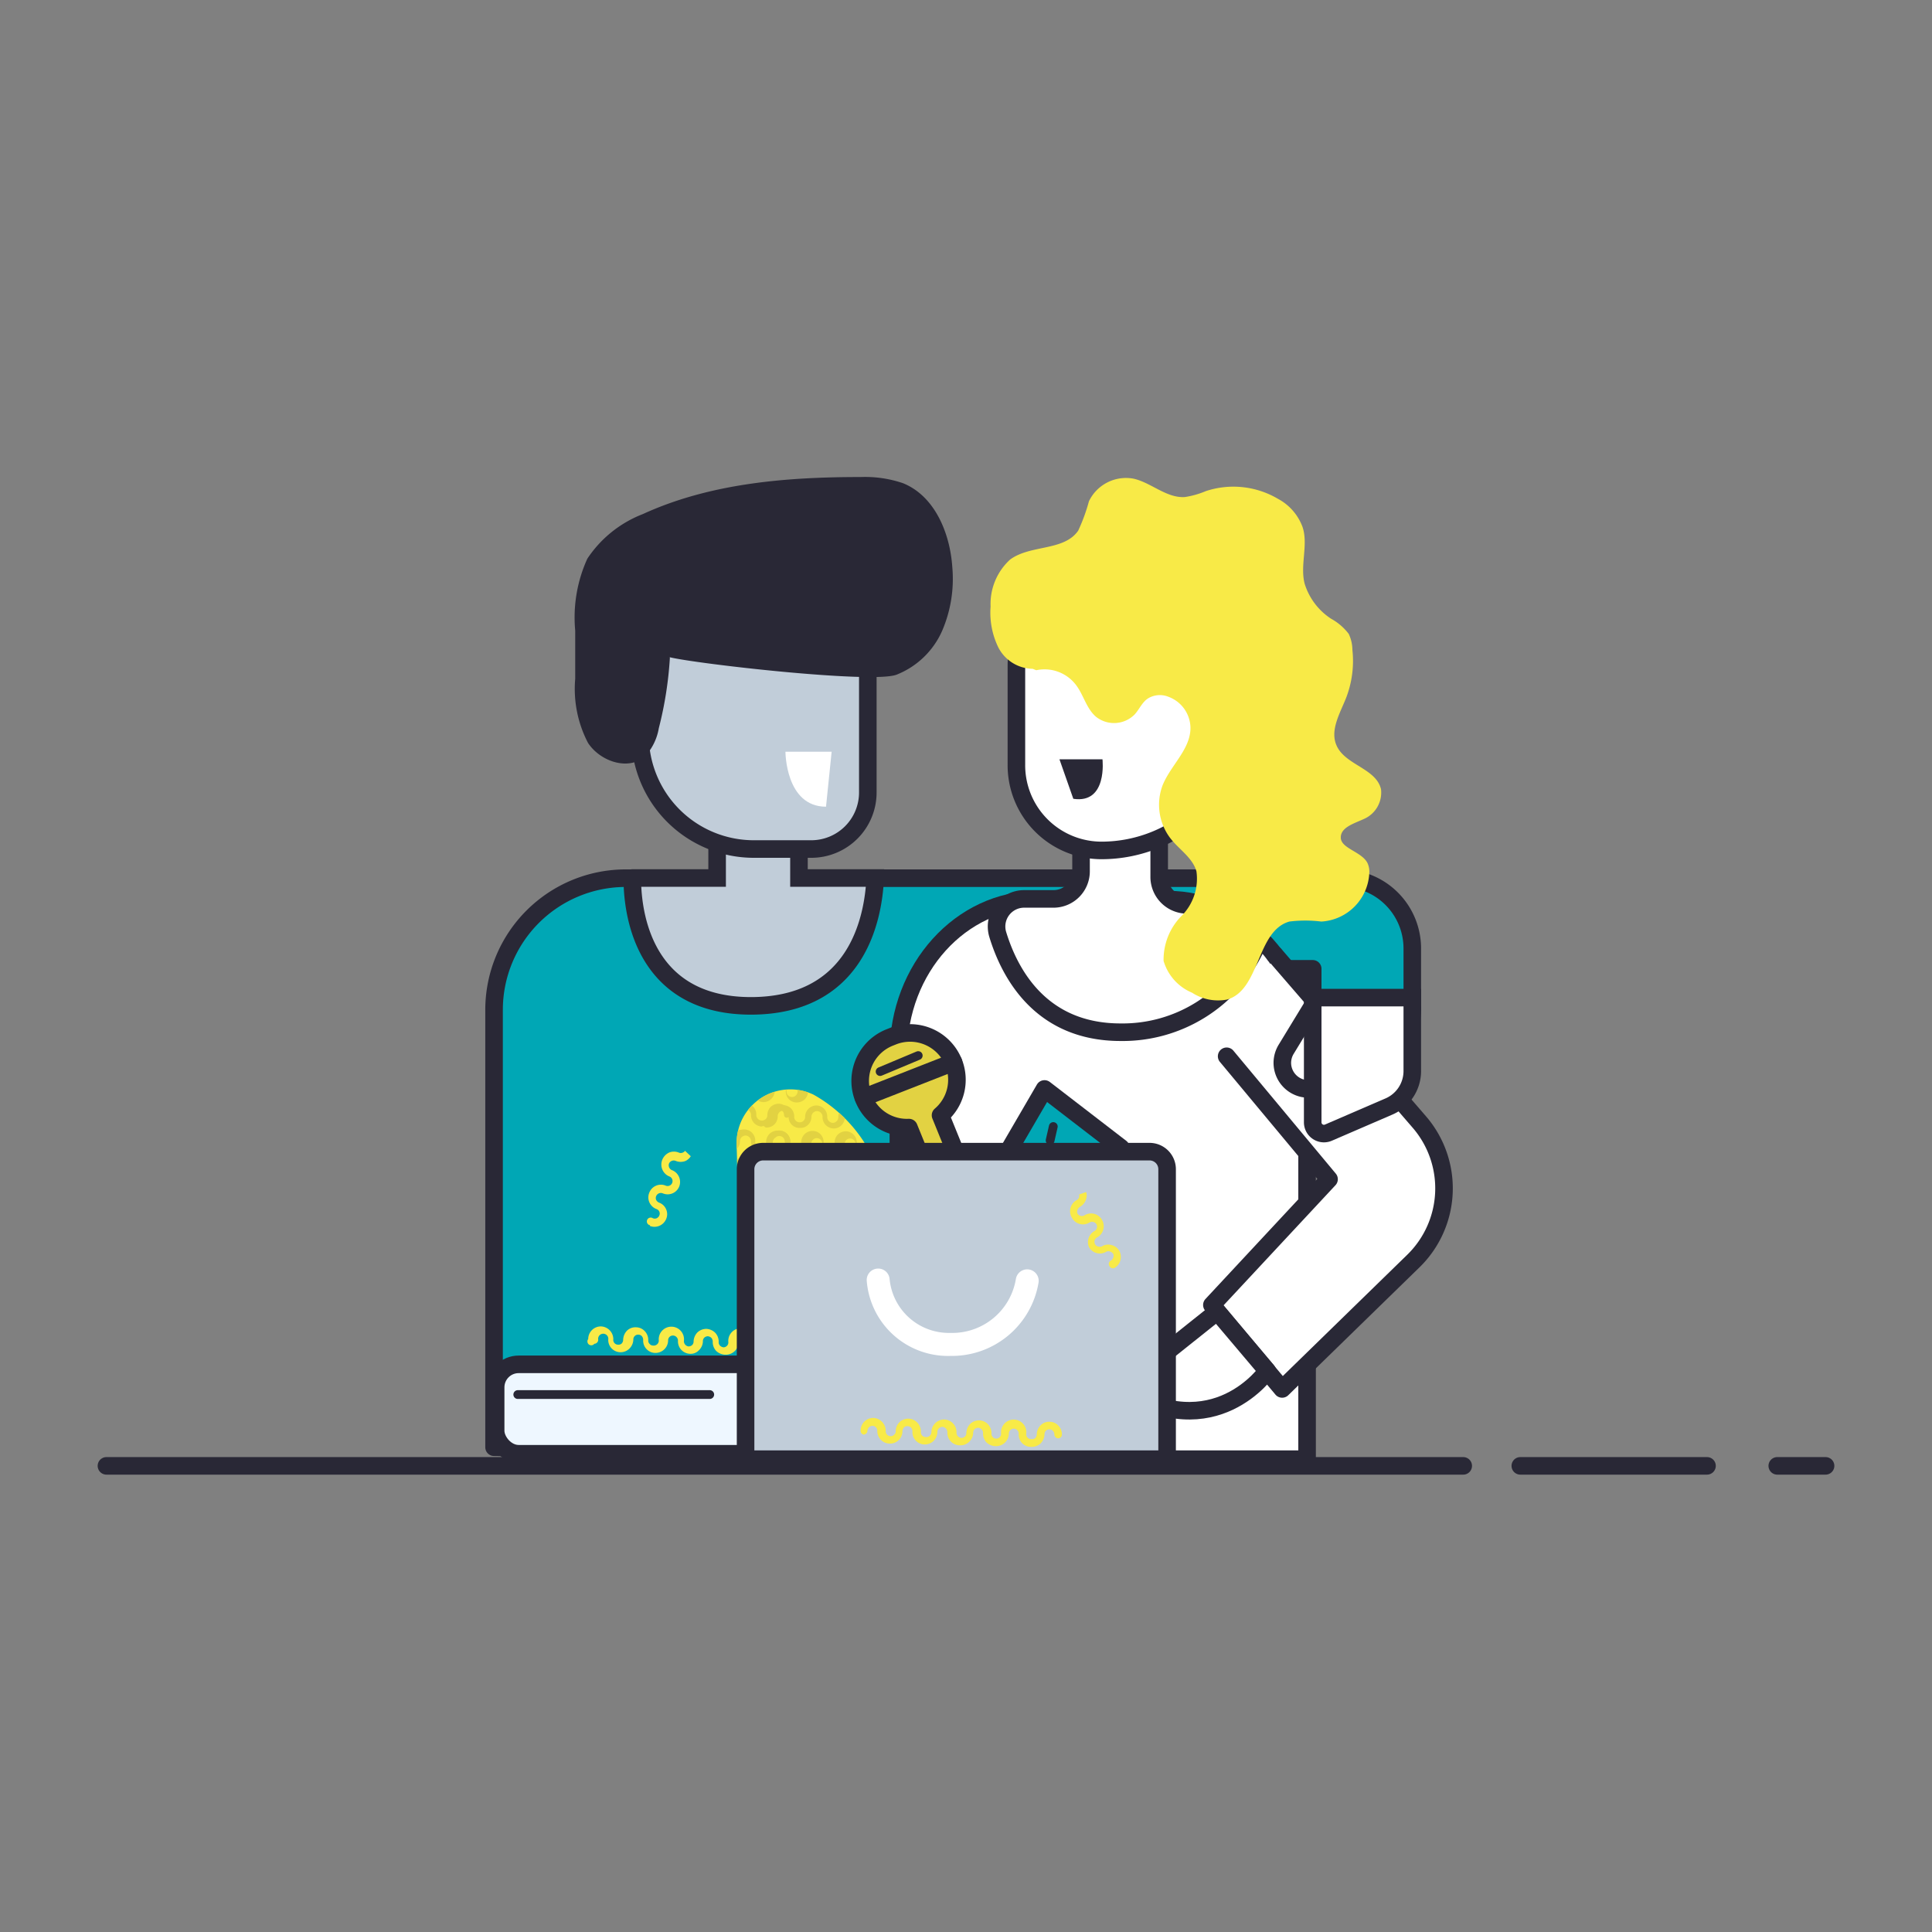 <svg id="Layer_1" data-name="Layer 1" xmlns="http://www.w3.org/2000/svg" xmlns:xlink="http://www.w3.org/1999/xlink" viewBox="0 0 110 110"><rect x="0" y="0" width="110" height="110" fill="#808080" stroke="none"/><defs><style>.cls-1,.cls-13{fill:none;}.cls-2{fill:#c1cdd9;}.cls-10,.cls-13,.cls-14,.cls-15,.cls-16,.cls-2,.cls-3,.cls-4,.cls-5,.cls-9{stroke:#292836;}.cls-2,.cls-4{stroke-miterlimit:10;}.cls-3{fill:#00a7b5;}.cls-10,.cls-13,.cls-14,.cls-15,.cls-16,.cls-3,.cls-5,.cls-9{stroke-linecap:round;stroke-linejoin:round;}.cls-4,.cls-5,.cls-6{fill:#fff;}.cls-7{fill:#292836;}.cls-8{fill:#f8ea47;}.cls-12,.cls-9{fill:#e2d242;}.cls-10{fill:#eef7ff;}.cls-11{clip-path:url(#clip-path);}.cls-13{stroke-width:0.5px;}.cls-14{fill:url(#linear-gradient);}.cls-15{fill:url(#linear-gradient-2);}.cls-16{fill:url(#linear-gradient-3);}</style><clipPath id="clip-path"><path id="_Clipping_Path_" data-name="&lt;Clipping Path&gt;" class="cls-1" d="M41.94,65.19a3.06,3.06,0,0,1,4.37-2.87l0,0A8.15,8.15,0,0,1,50,66.64a24.63,24.63,0,0,1,1.31,5.58H42.14Z"/></clipPath><linearGradient id="linear-gradient" x1="6.06" y1="83.46" x2="83.31" y2="83.46" gradientUnits="userSpaceOnUse"><stop offset="0" stop-color="#494856"/><stop offset="1" stop-color="#292836"/></linearGradient><linearGradient id="linear-gradient-2" x1="86.56" y1="83.46" x2="97.19" y2="83.46" xlink:href="#linear-gradient"/><linearGradient id="linear-gradient-3" x1="101.19" y1="83.46" x2="103.94" y2="83.46" xlink:href="#linear-gradient"/></defs><title>Artboard 2 copy</title><g id="_Group_" data-name="&lt;Group&gt;"><polyline id="_Path_" data-name="&lt;Path&gt;" class="cls-2" points="35.95 49.99 40.83 49.99 40.83 46.24 45.49 46.24 45.49 49.99 49.84 49.99 49.84 58.08 35.17 58.08"/><path id="_Path_2" data-name="&lt;Path&gt;" class="cls-3" d="M76.45,50H49.83c-.11,2.37-1.08,7.27-7.09,7.27C37,57.26,36,52.58,36,50h-.37a7.5,7.5,0,0,0-7.5,7.5V82.4l27,.38V55.16H74.74v2.1a2.84,2.84,0,1,0,5.67,0V54A4,4,0,0,0,76.45,50Z"/><path id="_Path_3" data-name="&lt;Path&gt;" class="cls-4" d="M51.15,60V83.08H74.42V60c0-4.85-3.55-8.78-7.93-8.78h-7.4C54.71,51.21,51.15,55.14,51.15,60Z"/><path id="_Path_4" data-name="&lt;Path&gt;" class="cls-5" d="M72.58,54.36l8.22,9.51a5.78,5.78,0,0,1-.33,7.93L73,79.08,69,74.3l6.67-7.16-5.83-7"/><path id="_Path_5" data-name="&lt;Path&gt;" class="cls-4" d="M74.74,57.26l-1.51,2.48a1.5,1.5,0,0,0-.22.77h0A1.49,1.49,0,0,0,74.5,62h.24"/><path id="_Path_6" data-name="&lt;Path&gt;" class="cls-4" d="M61.55,48.22V49.6A1.57,1.57,0,0,1,60,51.18H58.32a1.57,1.57,0,0,0-1.52,2c.68,2.25,2.46,5.59,7,5.59A8.38,8.38,0,0,0,71.48,54a1.57,1.57,0,0,0-1.29-2.3l-2.77-.19A1.59,1.59,0,0,1,66,49.9V46.8"/><path id="_Path_7" data-name="&lt;Path&gt;" class="cls-4" d="M74.74,56.8h5.67V61a2.2,2.2,0,0,1-1.33,2l-3.45,1.49a.64.64,0,0,1-.89-.58Z"/><path id="_Rectangle_" data-name="&lt;Rectangle&gt;" class="cls-2" d="M39.36,31.62h7.55a2.5,2.5,0,0,1,2.5,2.5v11a3.22,3.22,0,0,1-3.22,3.22H42.92a6.48,6.48,0,0,1-6.48-6.48V34.54a2.92,2.92,0,0,1,2.92-2.92Z"/><path id="_Compound_Path_" data-name="&lt;Compound Path&gt;" class="cls-4" d="M57.87,43.52V37.87A4.13,4.13,0,0,1,62,33.74h4.28a4.56,4.56,0,0,1,4.56,4.56v2a8.13,8.13,0,0,1-8.12,8.12h0A4.85,4.85,0,0,1,57.87,43.52Z"/><path id="_Path_8" data-name="&lt;Path&gt;" class="cls-6" d="M47.35,42.8H44.72s0,3.13,2.31,3.13Z"/><path id="_Path_9" data-name="&lt;Path&gt;" class="cls-7" d="M38.13,37.42c1.5.37,11.45,1.51,12.9,1a4.74,4.74,0,0,0,2.61-2.5,7.48,7.48,0,0,0,.58-3.63c-.13-1.94-1-4.05-2.81-4.78A6.71,6.71,0,0,0,49,27.16c-4.23,0-8.56.35-12.4,2.11a6.68,6.68,0,0,0-3.16,2.54,8.08,8.08,0,0,0-.69,4.09l0,2.75a6.65,6.65,0,0,0,.73,3.65c.69,1.05,2.29,1.6,3.24.77a3.14,3.14,0,0,0,.79-1.61,21.23,21.23,0,0,0,.63-4"/><path id="_Path_10" data-name="&lt;Path&gt;" class="cls-7" d="M60.32,43.23h2.45s.3,2.55-1.66,2.25Z"/><path id="_Path_11" data-name="&lt;Path&gt;" class="cls-8" d="M58.8,38.08a2.24,2.24,0,0,1-1.95-1.2,4.51,4.51,0,0,1-.45-2.35,3.42,3.42,0,0,1,1.11-2.67c1.16-.86,3.07-.47,3.88-1.65A10.41,10.41,0,0,0,62,28.54a2.34,2.34,0,0,1,2.52-1.29c1,.21,1.89,1.12,2.94,1.05a5,5,0,0,0,1.2-.34,5,5,0,0,1,4.1.44A3,3,0,0,1,74.16,30c.34,1-.15,2.18.12,3.23a3.68,3.68,0,0,0,1.51,2,3.18,3.18,0,0,1,1,.86A2.17,2.17,0,0,1,77,37a5.83,5.83,0,0,1-.36,2.74c-.35.88-.93,1.84-.54,2.71.49,1.11,2.26,1.3,2.53,2.49a1.64,1.64,0,0,1-1,1.7c-.54.25-1.32.47-1.29,1.07s1.17.78,1.51,1.41a1.17,1.17,0,0,1,.11.61,2.9,2.9,0,0,1-2.73,2.74,7.38,7.38,0,0,0-1.82,0c-1.89.54-1.65,3.89-3.54,4.44a2.72,2.72,0,0,1-2-.39,2.82,2.82,0,0,1-1.62-1.81,3.54,3.54,0,0,1,1-2.54,3,3,0,0,0,.87-2.56c-.22-.78-1-1.25-1.49-1.89a3.15,3.15,0,0,1-.44-3c.46-1.15,1.6-2.06,1.59-3.29a1.91,1.91,0,0,0-1.26-1.76,1.29,1.29,0,0,0-1.18.11c-.32.22-.47.6-.73.89a1.65,1.65,0,0,1-2.22.13c-.55-.48-.7-1.26-1.15-1.83A2.25,2.25,0,0,0,59,38.16"/></g><path id="_Path_12" data-name="&lt;Path&gt;" class="cls-5" d="M72.15,78.05s-3,4.36-8.33,1l5.48-4.37Z"/><path id="_Path_13" data-name="&lt;Path&gt;" class="cls-9" d="M54.29,60.48A2.67,2.67,0,0,0,50.83,59l-.15.06a2.66,2.66,0,0,0,1.07,5.14l1,2.46,1.8-.7-1-2.46A2.66,2.66,0,0,0,54.29,60.48Z"/><line id="_Path_14" data-name="&lt;Path&gt;" class="cls-10" x1="49.16" y1="62.49" x2="54.29" y2="60.48"/><path id="_Path_15" data-name="&lt;Path&gt;" class="cls-8" d="M41.94,65.19a3.06,3.06,0,0,1,4.37-2.87l0,0A8.15,8.15,0,0,1,50,66.64a24.63,24.63,0,0,1,1.31,5.58H42.14Z"/><g id="_Clip_Group_" data-name="&lt;Clip Group&gt;"><g class="cls-11"><path id="_Path_16" data-name="&lt;Path&gt;" class="cls-12" d="M50.58,62.84h0a.16.16,0,0,1-.16-.16v-.5a.32.32,0,0,0-.31-.32.3.3,0,0,0-.32.31.65.65,0,0,1-.64.65h0a.63.63,0,0,1-.62-.64.32.32,0,0,0-.31-.34.27.27,0,0,0-.22.09.29.29,0,0,0-.1.22.63.63,0,0,1-.64.65h0a.64.64,0,0,1-.63-.64.3.3,0,0,0-.09-.25.29.29,0,0,0-.22-.1.31.31,0,0,0-.31.31.65.65,0,0,1-.19.47.67.67,0,0,1-.46.18h0a.62.62,0,0,1-.62-.64.33.33,0,0,0-.09-.25.31.31,0,0,0-.22-.09.3.3,0,0,0-.32.31.65.65,0,0,1-.64.65h0a.64.64,0,0,1-.63-.64.33.33,0,0,0-.31-.35h0a.31.31,0,0,0-.31.31.62.62,0,0,1-.2.47.64.64,0,0,1-.45.18h0a.6.6,0,0,1-.44-.19.59.59,0,0,1-.18-.45.32.32,0,0,0-.31-.34h0a.31.31,0,0,0-.31.31.65.65,0,0,1-.19.47.71.71,0,0,1-.45.18h0a.64.64,0,0,1-.45-.19.63.63,0,0,1-.18-.45.33.33,0,0,0-.31-.35h0a.33.33,0,0,0-.32.31.63.63,0,0,1-.64.65h0a.6.6,0,0,1-.44-.19.59.59,0,0,1-.18-.45.33.33,0,0,0-.09-.25.31.31,0,0,0-.22-.09h0a.31.31,0,0,0-.22.09.29.29,0,0,0-.09.22.65.65,0,0,1-.19.47.66.66,0,0,1-.45.18.16.16,0,1,1,0-.32h0a.29.29,0,0,0,.21-.09.32.32,0,0,0,.1-.22A.64.64,0,0,1,37,61.56a.67.67,0,0,1,.18.45.33.33,0,0,0,.08.25.32.32,0,0,0,.23.09h0a.27.27,0,0,0,.22-.09.28.28,0,0,0,.09-.22.66.66,0,0,1,.65-.65.63.63,0,0,1,.62.64.33.33,0,0,0,.09.25.32.32,0,0,0,.22.1h.05a.27.27,0,0,0,.21-.09.32.32,0,0,0,.1-.22.64.64,0,1,1,1.27,0,.33.33,0,0,0,.09.25.28.28,0,0,0,.22.09h0a.31.31,0,0,0,.22-.09.28.28,0,0,0,.09-.22.65.65,0,0,1,.64-.65h0a.63.63,0,0,1,.62.64.33.33,0,0,0,.31.35h0a.31.31,0,0,0,.31-.31.64.64,0,0,1,1.09-.46.63.63,0,0,1,.18.45.32.32,0,0,0,.31.34h0a.29.29,0,0,0,.22-.09.29.29,0,0,0,.1-.22.65.65,0,0,1,.19-.47.69.69,0,0,1,.45-.18.6.6,0,0,1,.44.19.59.59,0,0,1,.18.45.33.33,0,0,0,.31.35h0a.39.39,0,0,0,.23-.09.31.31,0,0,0,.09-.22.63.63,0,0,1,.19-.47.64.64,0,0,1,.45-.18.64.64,0,0,1,.63.64.33.33,0,0,0,.09.25.31.31,0,0,0,.22.09h0a.31.31,0,0,0,.32-.31.64.64,0,0,1,.63-.65h0a.64.64,0,0,1,.63.64v.5A.16.16,0,0,1,50.58,62.84Z"/><path id="_Path_17" data-name="&lt;Path&gt;" class="cls-12" d="M58.34,64.36h0a.16.16,0,0,1-.16-.16v-.5a.29.29,0,0,0-.08-.22.32.32,0,0,0-.22-.1.32.32,0,0,0-.23.09.31.31,0,0,0-.09.22.65.65,0,0,1-.64.65h0a.64.64,0,0,1-.45-.19.63.63,0,0,1-.18-.45.32.32,0,0,0-.31-.34.29.29,0,0,0-.22.08.32.32,0,0,0-.1.22.66.66,0,0,1-.19.48.69.69,0,0,1-.45.18h0a.65.65,0,0,1-.45-.2.67.67,0,0,1-.18-.45.31.31,0,1,0-.62,0,.65.65,0,0,1-.64.65h0a.62.62,0,0,1-.62-.64.32.32,0,0,0-.31-.34h0a.31.31,0,0,0-.31.31.65.65,0,0,1-.64.65h0a.65.65,0,0,1-.45-.2.63.63,0,0,1-.18-.45.31.31,0,0,0-.09-.24.29.29,0,0,0-.22-.1.32.32,0,0,0-.31.31.63.63,0,0,1-.65.65h0a.6.6,0,0,1-.44-.19.59.59,0,0,1-.18-.45.33.33,0,0,0-.09-.25.31.31,0,0,0-.22-.09.36.36,0,0,0-.23.08.36.36,0,0,0-.09.23.65.65,0,0,1-.19.47.61.61,0,0,1-.45.18h0a.65.65,0,0,1-.63-.65.31.31,0,0,0-.09-.24.3.3,0,0,0-.22-.1.33.33,0,0,0-.32.31.63.63,0,0,1-.19.47.6.6,0,0,1-.44.18h-.05a.62.62,0,0,1-.62-.64.33.33,0,0,0-.09-.25.31.31,0,0,0-.22-.09h0a.31.31,0,0,0-.31.31.65.65,0,0,1-.19.47.66.66,0,0,1-.45.18.17.17,0,0,1-.16-.17.16.16,0,0,1,.16-.15h0a.29.29,0,0,0,.21-.09.32.32,0,0,0,.1-.22.64.64,0,0,1,1.09-.46.67.67,0,0,1,.18.45.31.31,0,0,0,.31.34h0a.29.29,0,0,0,.22-.09.29.29,0,0,0,.09-.22.65.65,0,0,1,.64-.65h0a.61.61,0,0,1,.44.19.63.63,0,0,1,.18.45.33.33,0,0,0,.31.35h0a.29.29,0,0,0,.22-.09.32.32,0,0,0,.1-.22.63.63,0,0,1,.63-.65h0a.64.64,0,0,1,.45.19.63.63,0,0,1,.18.45.33.33,0,0,0,.09.25.28.28,0,0,0,.22.09h0a.33.33,0,0,0,.32-.31.65.65,0,0,1,.64-.65.6.6,0,0,1,.44.19.59.59,0,0,1,.18.45.33.33,0,0,0,.09.25.37.37,0,0,0,.22.1h0a.31.31,0,0,0,.31-.31.64.64,0,1,1,1.27,0A.32.32,0,0,0,53,64h0a.33.33,0,0,0,.32-.31.65.65,0,0,1,.19-.47A.69.69,0,0,1,54,63a.62.62,0,0,1,.62.64.33.33,0,0,0,.09.25.37.37,0,0,0,.22.1h0a.3.3,0,0,0,.23-.09.31.31,0,0,0,.09-.22.66.66,0,0,1,.19-.48.64.64,0,0,1,1.08.47.33.33,0,0,0,.09.25.31.31,0,0,0,.22.09h0a.3.3,0,0,0,.32-.31.63.63,0,0,1,.64-.65.64.64,0,0,1,.45.19.67.67,0,0,1,.18.45v.5A.16.16,0,0,1,58.34,64.36Z"/><path id="_Path_18" data-name="&lt;Path&gt;" class="cls-12" d="M43.39,64.14h0a.64.64,0,0,1-.63-.64.32.32,0,0,0-.31-.34.33.33,0,0,0-.22.09.35.35,0,0,0-.1.22.64.64,0,0,1-.64.65h0a.62.62,0,0,1-.62-.64.33.33,0,0,0-.31-.35.39.39,0,0,0-.23.09.31.31,0,0,0-.09.22.64.64,0,0,1-.64.66h0a.64.64,0,0,1-.63-.64.33.33,0,0,0-.09-.25.31.31,0,0,0-.44,0,.3.3,0,0,0-.1.22.64.64,0,0,1-.64.65h0a.64.64,0,0,1-.63-.64.32.32,0,0,0-.3-.35.36.36,0,0,0-.23.09.31.31,0,0,0-.09.22.66.66,0,0,1-.19.48.67.67,0,0,1-.45.18h0a.61.61,0,0,1-.44-.19A.63.63,0,0,1,35,63.4a.32.32,0,0,0-.31-.34.29.29,0,0,0-.22.09.3.3,0,0,0-.1.22.64.64,0,0,1-.63.65h-.05a.64.64,0,0,1-.63-.64.32.32,0,0,0-.31-.35.31.31,0,0,0-.31.31.64.64,0,0,1-.65.66h0a.61.61,0,0,1-.44-.19.63.63,0,0,1-.18-.45.32.32,0,0,0-.31-.34.31.31,0,0,0-.32.31.64.64,0,0,1-.63.65h0a.16.16,0,1,1,0-.32h0a.31.31,0,0,0,.31-.31.64.64,0,0,1,.63-.65h0a.64.64,0,0,1,.63.64.33.33,0,0,0,.09.25.29.29,0,0,0,.22.09h0a.32.32,0,0,0,.32-.3.65.65,0,0,1,.64-.66.64.64,0,0,1,.62.65.33.33,0,0,0,.31.34h.05a.31.31,0,0,0,.31-.31.63.63,0,0,1,.64-.65.64.64,0,0,1,.63.64.33.33,0,0,0,.09.25.29.29,0,0,0,.22.09h0a.29.29,0,0,0,.22-.08.32.32,0,0,0,.1-.22.66.66,0,0,1,.19-.48.67.67,0,0,1,.45-.18.65.65,0,0,1,.63.65.31.31,0,0,0,.3.34h0a.31.31,0,0,0,.31-.31.69.69,0,0,1,.19-.47.65.65,0,0,1,.46-.18.63.63,0,0,1,.62.64.32.32,0,0,0,.31.34h.05a.3.3,0,0,0,.31-.3A.66.66,0,0,1,40,63a.67.67,0,0,1,.44-.18h0a.65.65,0,0,1,.63.65.31.31,0,0,0,.31.34h0a.31.31,0,0,0,.31-.31A.64.64,0,0,1,42,63a.59.59,0,0,1,.44-.18h0a.62.62,0,0,1,.62.64.32.32,0,0,0,.31.34h0a.33.33,0,0,0,.22-.08.28.28,0,0,0,.1-.22.66.66,0,0,1,.19-.48.69.69,0,0,1,.45-.18.68.68,0,0,1,.45.19.67.67,0,0,1,.18.46.16.16,0,0,1-.16.15h0a.16.16,0,0,1-.16-.16.31.31,0,0,0-.09-.22.37.37,0,0,0-.22-.1h0a.31.31,0,0,0-.31.31.63.63,0,0,1-.63.65Z"/><path id="_Path_19" data-name="&lt;Path&gt;" class="cls-12" d="M58.34,65.86h0a.17.17,0,0,1-.16-.17v-.5A.3.3,0,0,0,58.1,65a.31.31,0,0,0-.22-.09.32.32,0,0,0-.23.09.28.28,0,0,0-.09.22.65.65,0,0,1-.64.65h0a.68.68,0,0,1-.45-.19.67.67,0,0,1-.18-.46.33.33,0,0,0-.31-.34h0a.33.33,0,0,0-.32.31.63.63,0,0,1-.64.65h0a.64.64,0,0,1-.45-.19.67.67,0,0,1-.18-.45.31.31,0,0,0-.31-.34h0a.31.31,0,0,0-.31.31.65.65,0,0,1-.64.65h0a.63.63,0,0,1-.62-.64.32.32,0,1,0-.63,0,.63.63,0,0,1-.19.47.64.64,0,0,1-.45.18h0a.64.64,0,0,1-.45-.19.63.63,0,0,1-.18-.45.33.33,0,0,0-.09-.25.28.28,0,0,0-.22-.09.31.31,0,0,0-.22.09.28.28,0,0,0-.09.22.66.66,0,0,1-.2.47.61.61,0,0,1-.45.18h0a.63.63,0,0,1-.62-.64.33.33,0,0,0-.09-.25.32.32,0,0,0-.22-.1.32.32,0,0,0-.23.09.36.36,0,0,0-.09.22.63.63,0,0,1-.19.47.61.61,0,0,1-.45.18h0a.64.64,0,0,1-.63-.64.32.32,0,0,0-.31-.34h0a.32.32,0,0,0-.32.31.64.64,0,0,1-.64.65h0a.6.6,0,0,1-.44-.19.62.62,0,0,1-.18-.45.33.33,0,0,0-.31-.35h0A.31.31,0,0,0,44,65a.63.63,0,0,1-.19.47.66.66,0,0,1-.45.18.16.16,0,0,1,0-.32h0a.29.29,0,0,0,.22-.09.29.29,0,0,0,.1-.22.64.64,0,0,1,.63-.65h0A.64.64,0,0,1,45,65a.33.33,0,0,0,.08.25.33.33,0,0,0,.23.1h0a.32.32,0,0,0,.31-.31.64.64,0,0,1,.65-.65.62.62,0,0,1,.62.64.32.32,0,0,0,.31.34h0a.31.31,0,0,0,.22-.09.29.29,0,0,0,.1-.22.65.65,0,0,1,.19-.47.67.67,0,0,1,.44-.18h0a.64.64,0,0,1,.45.19.63.63,0,0,1,.18.45.33.33,0,0,0,.31.35h0a.29.29,0,0,0,.22-.09.37.37,0,0,0,.1-.22.62.62,0,0,1,.19-.47.63.63,0,0,1,.45-.18.6.6,0,0,1,.44.19.59.59,0,0,1,.18.45.33.33,0,0,0,.09.25.31.31,0,0,0,.22.09h0a.33.33,0,0,0,.23-.09.29.29,0,0,0,.09-.22.65.65,0,0,1,.64-.65.64.64,0,0,1,.63.64.33.33,0,0,0,.09.25.3.3,0,0,0,.22.1h0a.33.33,0,0,0,.32-.31.63.63,0,0,1,.63-.65h0a.62.62,0,0,1,.62.64.33.33,0,0,0,.09.25.31.31,0,0,0,.22.09H55a.31.31,0,0,0,.31-.31.64.64,0,1,1,1.27,0,.33.33,0,0,0,.09.25.32.32,0,0,0,.22.1h0a.31.31,0,0,0,.32-.31.62.62,0,0,1,.19-.47.64.64,0,0,1,.45-.18.64.64,0,0,1,.45.19.67.67,0,0,1,.18.45v.5A.16.16,0,0,1,58.34,65.86Z"/><path id="_Path_20" data-name="&lt;Path&gt;" class="cls-12" d="M43.39,65.64h0a.64.64,0,0,1-.63-.64.33.33,0,0,0-.31-.35.4.4,0,0,0-.22.09.37.37,0,0,0-.1.22.65.65,0,0,1-.64.66h0a.64.64,0,0,1-.62-.65.33.33,0,0,0-.09-.25.31.31,0,0,0-.22-.09.36.36,0,0,0-.23.09.31.31,0,0,0-.09.22.65.65,0,0,1-.64.65h0a.64.64,0,0,1-.63-.64.33.33,0,0,0-.09-.25.31.31,0,0,0-.22-.09.35.35,0,0,0-.22.08.32.32,0,0,0-.1.22.65.65,0,0,1-.64.66h0a.65.65,0,0,1-.63-.65.31.31,0,0,0-.3-.34.32.32,0,0,0-.32.31.64.64,0,0,1-.64.65h0a.61.61,0,0,1-.44-.19A.63.63,0,0,1,35,64.9a.32.32,0,0,0-.31-.34.3.3,0,0,0-.32.3.64.64,0,0,1-.63.66h-.05a.65.65,0,0,1-.45-.2.63.63,0,0,1-.18-.45.31.31,0,0,0-.31-.34.3.3,0,0,0-.31.31.66.66,0,0,1-.2.47.63.63,0,0,1-.45.18h0a.61.61,0,0,1-.44-.19.63.63,0,0,1-.18-.45.32.32,0,0,0-.31-.34.35.35,0,0,0-.22.08.32.32,0,0,0-.1.22.66.66,0,0,1-.19.48.71.71,0,0,1-.45.18.17.17,0,0,1-.16-.17.16.16,0,0,1,.16-.15h0a.36.36,0,0,0,.22-.09.31.31,0,0,0,.09-.22.66.66,0,0,1,.19-.48.72.72,0,0,1,.45-.18.65.65,0,0,1,.63.65.33.33,0,0,0,.09.25.29.29,0,0,0,.22.09h0a.29.29,0,0,0,.22-.09.35.35,0,0,0,.1-.22.63.63,0,0,1,.64-.65.62.62,0,0,1,.62.64.33.33,0,0,0,.09.25.37.37,0,0,0,.22.1h0a.32.32,0,0,0,.32-.31.65.65,0,0,1,.64-.66h0a.65.65,0,0,1,.63.65.33.33,0,0,0,.09.25.29.29,0,0,0,.22.09h0a.33.33,0,0,0,.32-.31.65.65,0,0,1,.64-.65.64.64,0,0,1,.63.64.32.32,0,0,0,.3.35h0a.32.32,0,0,0,.31-.31.63.63,0,0,1,.65-.66.64.64,0,0,1,.44.2.63.63,0,0,1,.18.45.32.32,0,0,0,.31.34h0a.31.31,0,0,0,.32-.31.63.63,0,0,1,.64-.65.64.64,0,0,1,.45.19.67.67,0,0,1,.18.45.31.31,0,0,0,.31.34h0a.31.31,0,0,0,.31-.31.66.66,0,0,1,.2-.48.75.75,0,0,1,.45-.18A.64.64,0,0,1,43,65a.32.32,0,0,0,.31.34h0a.27.27,0,0,0,.21-.09.28.28,0,0,0,.1-.22.65.65,0,0,1,.19-.47.62.62,0,0,1,.44-.18h0A.64.64,0,0,1,45,65a.16.16,0,0,1-.16.16h0a.16.16,0,0,1-.16-.16.31.31,0,0,0-.31-.32.31.31,0,0,0-.22.09A.32.32,0,0,0,44,65a.65.65,0,0,1-.19.47A.62.62,0,0,1,43.39,65.64Z"/><path id="_Path_21" data-name="&lt;Path&gt;" class="cls-12" d="M58.34,67.35h0a.16.16,0,0,1-.16-.16v-.5a.3.3,0,0,0-.08-.22.32.32,0,0,0-.22-.1h0a.31.31,0,0,0-.31.31.65.65,0,0,1-.64.65h-.05a.63.63,0,0,1-.62-.64.32.32,0,0,0-.31-.34h0a.33.33,0,0,0-.32.31.65.65,0,0,1-.19.47.61.61,0,0,1-.45.18h0a.64.64,0,0,1-.45-.19.67.67,0,0,1-.18-.45.32.32,0,0,0-.31-.35.31.31,0,0,0-.31.31.65.65,0,0,1-.19.47.62.62,0,0,1-.46.18h0a.62.62,0,0,1-.62-.64.32.32,0,0,0-.31-.34.31.31,0,0,0-.22.09.29.29,0,0,0-.1.22.63.63,0,0,1-.64.65h0a.64.64,0,0,1-.63-.64.33.33,0,0,0-.09-.25.29.29,0,0,0-.22-.1.31.31,0,0,0-.31.31.64.64,0,0,1-.65.65h0a.62.62,0,0,1-.62-.64.33.33,0,0,0-.09-.25.31.31,0,0,0-.22-.09.32.32,0,0,0-.32.31.65.65,0,0,1-.64.65h0a.64.64,0,0,1-.45-.19.63.63,0,0,1-.18-.45.33.33,0,0,0-.31-.35h0a.33.33,0,0,0-.32.31.62.62,0,0,1-.64.65h0a.6.6,0,0,1-.44-.19.59.59,0,0,1-.18-.45.33.33,0,0,0-.09-.25.31.31,0,0,0-.22-.09h0a.31.31,0,0,0-.31.31.65.65,0,0,1-.19.47.67.67,0,0,1-.45.18.16.16,0,0,1,0-.32h0a.29.29,0,0,0,.21-.09.32.32,0,0,0,.1-.22.65.65,0,0,1,.64-.65.64.64,0,0,1,.45.19.67.67,0,0,1,.18.45.33.33,0,0,0,.08.25.32.32,0,0,0,.23.09h0a.31.31,0,0,0,.31-.31.66.66,0,0,1,.65-.65.63.63,0,0,1,.62.64.33.33,0,0,0,.09.25.32.32,0,0,0,.22.1h0a.31.31,0,0,0,.31-.31.62.62,0,0,1,.64-.65.64.64,0,0,1,.45.19.63.63,0,0,1,.18.45.31.31,0,0,0,.31.34h0a.32.32,0,0,0,.32-.31.65.65,0,0,1,.19-.47.63.63,0,0,1,.45-.18.61.61,0,0,1,.44.19.59.59,0,0,1,.18.45.33.33,0,0,0,.31.35h0a.33.33,0,0,0,.23-.09.31.31,0,0,0,.09-.22.63.63,0,0,1,.19-.47.62.62,0,0,1,.44-.18h0a.64.64,0,0,1,.63.64A.32.32,0,0,0,53,67h0a.31.31,0,0,0,.22-.09.29.29,0,0,0,.1-.22A.63.63,0,0,1,54,66a.63.63,0,0,1,.62.64.33.33,0,0,0,.09.25.32.32,0,0,0,.22.1h0a.3.3,0,0,0,.23-.09.31.31,0,0,0,.09-.22.64.64,0,1,1,1.27,0,.33.33,0,0,0,.09.25.31.31,0,0,0,.22.09h0a.31.31,0,0,0,.32-.31.64.64,0,0,1,.63-.65h0a.64.64,0,0,1,.45.19.67.67,0,0,1,.18.45v.5A.16.16,0,0,1,58.34,67.35Z"/><path id="_Path_22" data-name="&lt;Path&gt;" class="cls-12" d="M43.39,67.14h0a.65.65,0,0,1-.63-.65.31.31,0,0,0-.09-.24.3.3,0,0,0-.22-.1h0a.31.31,0,0,0-.22.09.37.37,0,0,0-.1.22.63.63,0,0,1-.64.65h0a.62.62,0,0,1-.62-.64.32.32,0,0,0-.31-.34.32.32,0,0,0-.23.08.31.31,0,0,0-.09.22.65.65,0,0,1-.64.66h0a.65.65,0,0,1-.63-.65.31.31,0,0,0-.09-.24.32.32,0,0,0-.22-.1h0a.29.29,0,0,0-.22.09.32.32,0,0,0-.1.22.64.64,0,0,1-.64.65h0a.64.64,0,0,1-.63-.64.31.31,0,0,0-.3-.34.3.3,0,0,0-.32.31.65.65,0,0,1-.19.47.67.67,0,0,1-.45.18h0a.66.66,0,0,1-.44-.19.67.67,0,0,1-.18-.46.33.33,0,0,0-.31-.34.29.29,0,0,0-.22.09.32.32,0,0,0-.1.22.63.63,0,0,1-.19.47.6.6,0,0,1-.45.18h0a.64.64,0,0,1-.63-.64.31.31,0,0,0-.31-.34.29.29,0,0,0-.22.09.28.28,0,0,0-.09.22.66.66,0,0,1-.2.47.63.63,0,0,1-.44.18h-.05a.64.64,0,0,1-.62-.65.33.33,0,0,0-.31-.34.31.31,0,0,0-.22.09.32.32,0,0,0-.1.22.64.64,0,0,1-.63.65h0a.16.16,0,0,1,0-.32h0a.31.31,0,0,0,.31-.31.65.65,0,0,1,.19-.47.67.67,0,0,1,.45-.18.64.64,0,0,1,.63.64.33.33,0,0,0,.31.35h0a.34.34,0,0,0,.22-.09.37.37,0,0,0,.1-.22.62.62,0,0,1,.19-.47.6.6,0,0,1,.45-.18.62.62,0,0,1,.62.64.32.32,0,0,0,.31.34h0a.31.31,0,0,0,.32-.31.65.65,0,0,1,.19-.47.63.63,0,0,1,.45-.18h0a.64.64,0,0,1,.63.64.33.33,0,0,0,.09.25.35.35,0,0,0,.22.1h0a.29.29,0,0,0,.22-.09.32.32,0,0,0,.1-.22.63.63,0,0,1,.64-.65.64.64,0,0,1,.63.64.31.31,0,0,0,.3.34h0a.31.31,0,0,0,.31-.31.69.69,0,0,1,.19-.47.66.66,0,0,1,.45-.18A.64.64,0,0,1,39,66a.63.63,0,0,1,.18.45.33.33,0,0,0,.31.35h.05a.31.31,0,0,0,.31-.31.63.63,0,0,1,.63-.65h0a.64.64,0,0,1,.63.64.31.31,0,0,0,.31.34h0a.3.3,0,0,0,.31-.31A.66.66,0,0,1,42,66a.63.63,0,0,1,.45-.18.61.61,0,0,1,.44.19.63.63,0,0,1,.18.45.33.33,0,0,0,.31.35h0a.39.39,0,0,0,.23-.09.31.31,0,0,0,.09-.22.63.63,0,0,1,.63-.65h0a.64.64,0,0,1,.45.19.63.63,0,0,1,.18.45.16.16,0,0,1-.16.16h0a.17.17,0,0,1-.16-.17.32.32,0,0,0-.53-.23.32.32,0,0,0-.1.22.66.66,0,0,1-.19.48A.67.67,0,0,1,43.39,67.14Z"/><path id="_Path_23" data-name="&lt;Path&gt;" class="cls-12" d="M50.58,68.75h0a.16.16,0,0,1-.16-.16v-.5a.33.33,0,0,0-.31-.32.3.3,0,0,0-.32.31.65.65,0,0,1-.64.65h0a.63.63,0,0,1-.62-.64.32.32,0,0,0-.31-.34.27.27,0,0,0-.22.09.3.3,0,0,0-.1.22.63.63,0,0,1-.64.65h0a.64.64,0,0,1-.63-.64.3.3,0,0,0-.09-.25.29.29,0,0,0-.22-.1.31.31,0,0,0-.31.31.65.65,0,0,1-.19.47.67.67,0,0,1-.46.18h0a.62.62,0,0,1-.62-.64.33.33,0,0,0-.09-.25.31.31,0,0,0-.22-.09A.3.3,0,0,0,44,68a.64.64,0,0,1-.64.65h0a.64.64,0,0,1-.63-.64.33.33,0,0,0-.31-.35h0a.31.31,0,0,0-.31.31.62.62,0,0,1-.2.47.64.64,0,0,1-.45.18h0a.6.6,0,0,1-.44-.19.59.59,0,0,1-.18-.45.32.32,0,0,0-.31-.34h0a.31.31,0,0,0-.31.31.65.65,0,0,1-.19.47.71.71,0,0,1-.45.18h0a.64.64,0,0,1-.45-.19.63.63,0,0,1-.18-.45.33.33,0,0,0-.31-.35h0a.33.33,0,0,0-.32.31.62.62,0,0,1-.19.47.57.57,0,0,1-.45.18h0a.6.6,0,0,1-.44-.19.59.59,0,0,1-.18-.45.33.33,0,0,0-.09-.25.31.31,0,0,0-.22-.09h0a.31.31,0,0,0-.22.09.29.29,0,0,0-.09.22.65.65,0,0,1-.19.47.66.66,0,0,1-.45.18.16.16,0,1,1,0-.32h0a.29.29,0,0,0,.21-.09.32.32,0,0,0,.1-.22A.64.64,0,0,1,37,67.47a.67.67,0,0,1,.18.45.33.33,0,0,0,.08.25.32.32,0,0,0,.23.09h0a.27.27,0,0,0,.22-.09.28.28,0,0,0,.09-.22.67.67,0,0,1,.65-.65.63.63,0,0,1,.62.64.33.33,0,0,0,.09.25.32.32,0,0,0,.22.1h.05a.27.27,0,0,0,.21-.09.32.32,0,0,0,.1-.22.64.64,0,1,1,1.27,0,.33.33,0,0,0,.09.25.28.28,0,0,0,.22.09h0a.31.31,0,0,0,.22-.09.28.28,0,0,0,.09-.22.65.65,0,0,1,.64-.65h0A.63.63,0,0,1,43,68a.33.33,0,0,0,.31.35h0a.31.31,0,0,0,.31-.31.64.64,0,0,1,1.09-.46.63.63,0,0,1,.18.45.32.32,0,0,0,.31.34h0a.29.29,0,0,0,.22-.09.29.29,0,0,0,.1-.22.65.65,0,0,1,.19-.47.69.69,0,0,1,.45-.18.6.6,0,0,1,.44.19.62.62,0,0,1,.18.45.33.33,0,0,0,.31.35h0a.33.33,0,0,0,.23-.09.31.31,0,0,0,.09-.22.63.63,0,0,1,.19-.47.64.64,0,0,1,.45-.18.64.64,0,0,1,.63.64.33.33,0,0,0,.09.25.31.31,0,0,0,.22.09h0a.31.31,0,0,0,.32-.31.64.64,0,0,1,.63-.65h0a.64.64,0,0,1,.63.64v.5A.16.16,0,0,1,50.58,68.75Z"/><path id="_Path_24" data-name="&lt;Path&gt;" class="cls-12" d="M58.34,70.27h0a.16.16,0,0,1-.16-.16v-.5a.29.29,0,0,0-.08-.22.32.32,0,0,0-.22-.1.32.32,0,0,0-.23.09.31.31,0,0,0-.09.22.65.65,0,0,1-.64.65h0a.64.64,0,0,1-.45-.19.63.63,0,0,1-.18-.45.32.32,0,0,0-.31-.34.33.33,0,0,0-.22.08.33.33,0,0,0-.1.23.63.63,0,0,1-.64.65h0a.65.65,0,0,1-.45-.2.67.67,0,0,1-.18-.45.31.31,0,1,0-.62,0,.65.65,0,0,1-.64.65h0a.62.62,0,0,1-.62-.64.32.32,0,0,0-.31-.34h0a.31.31,0,0,0-.31.31.65.65,0,0,1-.64.65h0a.68.68,0,0,1-.45-.19.67.67,0,0,1-.18-.46.31.31,0,0,0-.09-.24.29.29,0,0,0-.22-.1.32.32,0,0,0-.31.31.63.63,0,0,1-.65.65h0a.6.6,0,0,1-.44-.19.59.59,0,0,1-.18-.45.33.33,0,0,0-.09-.25.31.31,0,0,0-.22-.09.31.31,0,0,0-.32.31.65.65,0,0,1-.19.47.61.61,0,0,1-.45.18h0a.65.65,0,0,1-.63-.65.32.32,0,0,0-.09-.24.3.3,0,0,0-.22-.1.33.33,0,0,0-.32.31.63.63,0,0,1-.19.47.6.6,0,0,1-.44.18h-.05a.62.62,0,0,1-.62-.64.33.33,0,0,0-.09-.25.31.31,0,0,0-.22-.09h0a.31.31,0,0,0-.31.31.65.65,0,0,1-.19.47.66.66,0,0,1-.45.18.16.16,0,0,1-.16-.16.16.16,0,0,1,.16-.16h0a.29.29,0,0,0,.21-.09.32.32,0,0,0,.1-.22A.64.64,0,0,1,44.78,69a.67.67,0,0,1,.18.45.31.31,0,0,0,.31.34h0a.29.29,0,0,0,.22-.09.29.29,0,0,0,.09-.22.65.65,0,0,1,.64-.65h0a.61.61,0,0,1,.44.19.63.63,0,0,1,.18.45.33.33,0,0,0,.31.35h0a.29.29,0,0,0,.22-.09.32.32,0,0,0,.1-.22.63.63,0,0,1,.63-.65h0a.64.64,0,0,1,.45.19.63.63,0,0,1,.18.45.33.33,0,0,0,.09.25.28.28,0,0,0,.22.09h0a.33.33,0,0,0,.32-.31.65.65,0,0,1,.64-.65.6.6,0,0,1,.44.19.59.59,0,0,1,.18.45.33.33,0,0,0,.09.25.37.37,0,0,0,.22.1h0a.31.31,0,0,0,.31-.31.64.64,0,1,1,1.27,0,.32.32,0,0,0,.31.34h0a.33.33,0,0,0,.32-.31.65.65,0,0,1,.19-.47.69.69,0,0,1,.45-.18.63.63,0,0,1,.62.64.33.33,0,0,0,.09.25.37.37,0,0,0,.22.1h0a.3.3,0,0,0,.23-.09.31.31,0,0,0,.09-.22.62.62,0,0,1,.19-.47.6.6,0,0,1,.45-.18.64.64,0,0,1,.63.64.33.33,0,0,0,.09.25.31.31,0,0,0,.22.09h0a.3.3,0,0,0,.32-.31.63.63,0,0,1,.64-.65.64.64,0,0,1,.45.19.67.67,0,0,1,.18.45v.5A.16.16,0,0,1,58.34,70.27Z"/><path id="_Path_25" data-name="&lt;Path&gt;" class="cls-12" d="M43.39,70.06h0a.64.64,0,0,1-.63-.64.32.32,0,0,0-.31-.34.33.33,0,0,0-.22.09.35.35,0,0,0-.1.22.64.64,0,0,1-.64.65h0a.62.62,0,0,1-.62-.64.33.33,0,0,0-.31-.35.39.39,0,0,0-.23.09.31.31,0,0,0-.09.22.64.64,0,0,1-.64.66h0a.64.64,0,0,1-.63-.64.33.33,0,0,0-.09-.25.31.31,0,0,0-.44,0,.32.32,0,0,0-.1.22.64.64,0,0,1-.64.65h0a.64.64,0,0,1-.63-.64.32.32,0,0,0-.3-.35.43.43,0,0,0-.23.09.31.31,0,0,0-.09.22.66.66,0,0,1-.19.48.67.67,0,0,1-.45.18h0a.67.67,0,0,1-.44-.2.63.63,0,0,1-.18-.45.32.32,0,0,0-.31-.34.29.29,0,0,0-.22.09.32.32,0,0,0-.1.22.64.64,0,0,1-.63.65h-.05a.64.64,0,0,1-.63-.64.32.32,0,0,0-.31-.35.31.31,0,0,0-.31.31.64.64,0,0,1-.65.66h0a.65.65,0,0,1-.62-.65.32.32,0,0,0-.31-.34.31.31,0,0,0-.32.31.64.64,0,0,1-.63.65h0a.16.16,0,0,1,0-.32h0a.31.31,0,0,0,.31-.31.64.64,0,0,1,.63-.65h0a.64.64,0,0,1,.63.64.33.33,0,0,0,.09.25.29.29,0,0,0,.22.09h0a.33.33,0,0,0,.32-.31.65.65,0,0,1,.64-.66.64.64,0,0,1,.62.65.32.32,0,0,0,.31.34h.05A.31.31,0,0,0,34,69.3a.63.63,0,0,1,.64-.65.64.64,0,0,1,.63.64.33.33,0,0,0,.09.25.29.29,0,0,0,.22.09h0a.34.34,0,0,0,.22-.09.32.32,0,0,0,.1-.22.66.66,0,0,1,.19-.48.67.67,0,0,1,.45-.18.65.65,0,0,1,.63.65.31.31,0,0,0,.3.34h0a.31.31,0,0,0,.31-.31.69.69,0,0,1,.19-.47.65.65,0,0,1,.46-.18.63.63,0,0,1,.62.64.32.32,0,0,0,.31.34h.05a.3.3,0,0,0,.31-.3A.66.66,0,0,1,40,68.9a.67.67,0,0,1,.44-.18h0a.65.65,0,0,1,.63.65.31.31,0,0,0,.31.34h0a.31.31,0,0,0,.31-.31.66.66,0,0,1,.2-.47.59.59,0,0,1,.44-.18h0a.62.62,0,0,1,.62.64.32.32,0,0,0,.31.34h0a.33.33,0,0,0,.22-.08.28.28,0,0,0,.1-.22.66.66,0,0,1,.19-.48.69.69,0,0,1,.45-.18.65.65,0,0,1,.45.2.63.63,0,0,1,.18.45.16.16,0,0,1-.16.15h0a.16.16,0,0,1-.16-.16.31.31,0,0,0-.09-.22.37.37,0,0,0-.22-.1h0a.31.31,0,0,0-.31.31.66.66,0,0,1-.19.48A.67.67,0,0,1,43.39,70.06Z"/><path id="_Path_26" data-name="&lt;Path&gt;" class="cls-12" d="M58.34,71.77h0a.17.17,0,0,1-.16-.17v-.5a.3.3,0,0,0-.08-.22.31.31,0,0,0-.22-.09.32.32,0,0,0-.23.09.28.28,0,0,0-.09.22.65.65,0,0,1-.64.65h0a.64.64,0,0,1-.45-.19.66.66,0,0,1-.18-.45.33.33,0,0,0-.31-.35h0a.33.33,0,0,0-.32.31.63.63,0,0,1-.64.65h0a.64.64,0,0,1-.45-.19.67.67,0,0,1-.18-.45.31.31,0,0,0-.31-.34h0a.31.31,0,0,0-.31.31.65.65,0,0,1-.64.65h0a.61.61,0,0,1-.44-.19.66.66,0,0,1-.18-.45.32.32,0,1,0-.63,0,.63.63,0,0,1-.19.47.64.64,0,0,1-.45.18h0a.64.64,0,0,1-.45-.19.63.63,0,0,1-.18-.45.33.33,0,0,0-.09-.25.28.28,0,0,0-.22-.09.31.31,0,0,0-.22.09.28.28,0,0,0-.09.22.66.66,0,0,1-.2.47.61.61,0,0,1-.45.18h0a.63.63,0,0,1-.62-.64.33.33,0,0,0-.09-.25.32.32,0,0,0-.22-.1.32.32,0,0,0-.23.09.36.36,0,0,0-.09.22.62.62,0,0,1-.19.47.57.57,0,0,1-.45.18h0a.64.64,0,0,1-.63-.64.32.32,0,0,0-.31-.34h0a.33.33,0,0,0-.32.31.63.63,0,0,1-.64.65h0a.6.6,0,0,1-.44-.19.59.59,0,0,1-.18-.45.33.33,0,0,0-.31-.35h0a.31.31,0,0,0-.31.31.62.62,0,0,1-.19.47.66.66,0,0,1-.45.18.16.16,0,0,1,0-.32h0a.29.29,0,0,0,.22-.09.29.29,0,0,0,.1-.22.64.64,0,0,1,.63-.65h0a.64.64,0,0,1,.63.64.33.33,0,0,0,.08.25.33.33,0,0,0,.23.1h0a.32.32,0,0,0,.31-.31.64.64,0,0,1,.65-.65.62.62,0,0,1,.62.64.32.32,0,0,0,.31.34h0a.31.31,0,0,0,.22-.09.29.29,0,0,0,.1-.22.65.65,0,0,1,.19-.47.67.67,0,0,1,.44-.18h0a.64.64,0,0,1,.45.19.63.63,0,0,1,.18.45.33.33,0,0,0,.31.35h0a.29.29,0,0,0,.22-.09.37.37,0,0,0,.1-.22.62.62,0,0,1,.19-.47.63.63,0,0,1,.45-.18.6.6,0,0,1,.44.19.59.59,0,0,1,.18.45.33.33,0,0,0,.09.25.31.31,0,0,0,.22.09h0a.33.33,0,0,0,.23-.09.28.28,0,0,0,.09-.22.65.65,0,0,1,.64-.65.64.64,0,0,1,.63.64.33.33,0,0,0,.09.25.3.3,0,0,0,.22.1h0a.33.33,0,0,0,.32-.31.63.63,0,0,1,.63-.65h0a.62.62,0,0,1,.62.64.33.33,0,0,0,.09.25.31.31,0,0,0,.22.09H55a.31.31,0,0,0,.31-.31.64.64,0,1,1,1.27,0,.33.33,0,0,0,.09.25.32.32,0,0,0,.22.1h0a.31.31,0,0,0,.32-.31.62.62,0,0,1,.19-.47.64.64,0,0,1,.45-.18.64.64,0,0,1,.45.19.67.67,0,0,1,.18.45v.5A.16.16,0,0,1,58.34,71.77Z"/><path id="_Path_27" data-name="&lt;Path&gt;" class="cls-12" d="M43.39,71.55h0a.64.64,0,0,1-.63-.64.32.32,0,0,0-.31-.34.33.33,0,0,0-.22.08.37.37,0,0,0-.1.22.65.65,0,0,1-.64.66h0a.64.64,0,0,1-.62-.65.33.33,0,0,0-.09-.25.31.31,0,0,0-.22-.09.36.36,0,0,0-.23.09.31.31,0,0,0-.09.22.65.65,0,0,1-.64.65h0a.64.64,0,0,1-.63-.64.33.33,0,0,0-.09-.25.31.31,0,0,0-.22-.09.35.35,0,0,0-.22.08.32.32,0,0,0-.1.22.65.65,0,0,1-.64.66h0a.65.65,0,0,1-.63-.65.31.31,0,0,0-.3-.34.32.32,0,0,0-.32.31.63.63,0,0,1-.64.65h0a.61.61,0,0,1-.44-.19.63.63,0,0,1-.18-.45.32.32,0,0,0-.31-.34.3.3,0,0,0-.32.3.64.64,0,0,1-.63.66h-.05a.65.65,0,0,1-.45-.2.63.63,0,0,1-.18-.45.31.31,0,0,0-.31-.34.3.3,0,0,0-.31.31.64.64,0,0,1-.2.47.63.63,0,0,1-.45.18h0a.61.61,0,0,1-.44-.19.63.63,0,0,1-.18-.45.32.32,0,0,0-.31-.34.35.35,0,0,0-.22.08.33.33,0,0,0-.1.23.65.65,0,0,1-.19.47.66.66,0,0,1-.45.18.17.17,0,0,1-.16-.17.16.16,0,0,1,.16-.15h0a.36.36,0,0,0,.22-.09.31.31,0,0,0,.09-.22.62.62,0,0,1,.19-.47.63.63,0,0,1,.45-.18.64.64,0,0,1,.63.64.33.33,0,0,0,.09.25.29.29,0,0,0,.22.09h0A.29.29,0,0,0,32,71a.35.35,0,0,0,.1-.22.63.63,0,0,1,.64-.65.62.62,0,0,1,.62.64.33.33,0,0,0,.09.25.37.37,0,0,0,.22.1h0A.32.32,0,0,0,34,70.8a.65.65,0,0,1,.64-.66h0a.65.65,0,0,1,.63.65.33.33,0,0,0,.09.25.29.29,0,0,0,.22.09h0a.33.33,0,0,0,.32-.31.65.65,0,0,1,.64-.65.64.64,0,0,1,.63.64.32.32,0,0,0,.3.35h0a.32.32,0,0,0,.31-.31.63.63,0,0,1,.65-.66.69.69,0,0,1,.44.2.63.63,0,0,1,.18.45.32.32,0,0,0,.31.34h0a.31.31,0,0,0,.32-.31.63.63,0,0,1,.64-.65.64.64,0,0,1,.45.19.67.67,0,0,1,.18.45.32.32,0,0,0,.31.35h0a.31.31,0,0,0,.31-.31.66.66,0,0,1,.2-.48.75.75,0,0,1,.45-.18.64.64,0,0,1,.62.65.32.32,0,0,0,.31.34h0a.33.33,0,0,0,.31-.31.65.65,0,0,1,.19-.47.62.62,0,0,1,.44-.18h0a.64.64,0,0,1,.63.64.16.16,0,0,1-.16.16h0a.16.16,0,0,1-.16-.16.31.31,0,0,0-.31-.32.31.31,0,0,0-.22.09.32.32,0,0,0-.1.22.65.65,0,0,1-.19.47A.62.62,0,0,1,43.39,71.55Z"/><path id="_Path_28" data-name="&lt;Path&gt;" class="cls-12" d="M58.34,73.26h0a.16.16,0,0,1-.16-.16v-.5a.3.3,0,0,0-.08-.22.32.32,0,0,0-.22-.1h0a.31.31,0,0,0-.31.31.65.65,0,0,1-.64.65h-.05a.63.63,0,0,1-.62-.64.32.32,0,0,0-.31-.34h0a.33.33,0,0,0-.32.31.65.65,0,0,1-.19.47.61.61,0,0,1-.45.18h0a.64.64,0,0,1-.45-.19.67.67,0,0,1-.18-.45.32.32,0,0,0-.31-.35.31.31,0,0,0-.31.31.65.65,0,0,1-.19.47.62.62,0,0,1-.46.18h0a.62.62,0,0,1-.62-.64.32.32,0,0,0-.31-.34.31.31,0,0,0-.22.09.3.3,0,0,0-.1.22.63.63,0,0,1-.64.65h0a.64.64,0,0,1-.63-.64.33.33,0,0,0-.09-.25.29.29,0,0,0-.22-.1.31.31,0,0,0-.31.31.64.64,0,0,1-.65.65h0a.62.62,0,0,1-.62-.64.33.33,0,0,0-.09-.25.31.31,0,0,0-.22-.09.32.32,0,0,0-.32.31.65.65,0,0,1-.64.65h0a.64.64,0,0,1-.45-.19.63.63,0,0,1-.18-.45.33.33,0,0,0-.31-.35h0a.33.33,0,0,0-.32.31.62.62,0,0,1-.64.65h0a.6.6,0,0,1-.44-.19.59.59,0,0,1-.18-.45.33.33,0,0,0-.09-.25.31.31,0,0,0-.22-.09h0a.31.31,0,0,0-.31.31.65.65,0,0,1-.19.47.63.63,0,0,1-.45.18.16.16,0,0,1,0-.32h0a.29.29,0,0,0,.21-.09.32.32,0,0,0,.1-.22.65.65,0,0,1,.64-.65.64.64,0,0,1,.45.19.67.67,0,0,1,.18.45.33.33,0,0,0,.08.25.32.32,0,0,0,.23.09h0a.31.31,0,0,0,.31-.31.66.66,0,0,1,.65-.65.63.63,0,0,1,.62.64.33.33,0,0,0,.09.25.32.32,0,0,0,.22.1h0a.31.31,0,0,0,.31-.31.62.62,0,0,1,.64-.65.64.64,0,0,1,.45.19.63.63,0,0,1,.18.45.31.31,0,0,0,.31.34h0a.32.32,0,0,0,.32-.31.65.65,0,0,1,.19-.47.63.63,0,0,1,.45-.18.63.63,0,0,1,.62.64.33.33,0,0,0,.31.35h0a.33.33,0,0,0,.23-.09.31.31,0,0,0,.09-.22.63.63,0,0,1,.19-.47.62.62,0,0,1,.44-.18h0a.64.64,0,0,1,.63.64.32.32,0,0,0,.31.34h0a.31.31,0,0,0,.22-.09.29.29,0,0,0,.1-.22.63.63,0,0,1,.64-.65.63.63,0,0,1,.62.64.33.33,0,0,0,.09.25.32.32,0,0,0,.22.1h0a.3.3,0,0,0,.23-.09.31.31,0,0,0,.09-.22.64.64,0,1,1,1.27,0,.33.33,0,0,0,.09.25.31.31,0,0,0,.22.09h0a.31.31,0,0,0,.32-.31.64.64,0,0,1,.63-.65h0a.64.64,0,0,1,.45.19.69.69,0,0,1,.18.45v.5A.16.16,0,0,1,58.34,73.26Z"/><path id="_Path_29" data-name="&lt;Path&gt;" class="cls-12" d="M43.39,73.05h0a.65.65,0,0,1-.63-.65.31.31,0,0,0-.09-.24.3.3,0,0,0-.22-.1h0a.31.31,0,0,0-.22.09.37.37,0,0,0-.1.22.63.63,0,0,1-.64.65h0a.62.62,0,0,1-.62-.64.32.32,0,0,0-.31-.34.29.29,0,0,0-.23.09.28.28,0,0,0-.09.22.65.65,0,0,1-.64.65h0a.65.65,0,0,1-.63-.65.31.31,0,0,0-.09-.24.32.32,0,0,0-.22-.1h0a.29.29,0,0,0-.22.09.32.32,0,0,0-.1.22.64.64,0,0,1-.64.65h0a.64.64,0,0,1-.63-.64.31.31,0,0,0-.3-.34.3.3,0,0,0-.32.31.65.65,0,0,1-.19.47.67.67,0,0,1-.45.18h0a.66.66,0,0,1-.44-.19A.67.67,0,0,1,35,72.3a.33.33,0,0,0-.31-.34.29.29,0,0,0-.22.09.32.32,0,0,0-.1.22.63.63,0,0,1-.19.47.6.6,0,0,1-.45.18h0a.64.64,0,0,1-.63-.64.31.31,0,0,0-.31-.34.29.29,0,0,0-.22.09.28.28,0,0,0-.09.22.66.66,0,0,1-.2.47.63.63,0,0,1-.44.18h-.05a.63.63,0,0,1-.62-.64.33.33,0,0,0-.31-.35.31.31,0,0,0-.22.09.32.32,0,0,0-.1.22.64.64,0,0,1-.63.65h0a.16.16,0,1,1,0-.32h0a.31.31,0,0,0,.31-.31.65.65,0,0,1,.19-.47.67.67,0,0,1,.45-.18.64.64,0,0,1,.63.64.33.33,0,0,0,.31.35h0a.29.29,0,0,0,.22-.09.37.37,0,0,0,.1-.22.62.62,0,0,1,.19-.47.64.64,0,0,1,.45-.18.62.62,0,0,1,.62.64.32.32,0,0,0,.31.34h0a.31.31,0,0,0,.32-.31.65.65,0,0,1,.19-.47.63.63,0,0,1,.45-.18h0a.64.64,0,0,1,.63.64.33.33,0,0,0,.09.25.3.3,0,0,0,.22.1h0a.29.29,0,0,0,.22-.09.32.32,0,0,0,.1-.22.63.63,0,0,1,.64-.65.64.64,0,0,1,.63.64.31.31,0,0,0,.3.34h0a.31.31,0,0,0,.31-.31.69.69,0,0,1,.19-.47.66.66,0,0,1,.45-.18.64.64,0,0,1,.45.19.63.63,0,0,1,.18.45.33.33,0,0,0,.31.35h.05a.31.31,0,0,0,.31-.31.63.63,0,0,1,.63-.65h0a.64.64,0,0,1,.63.64.31.31,0,0,0,.31.34h0a.3.3,0,0,0,.31-.31.66.66,0,0,1,.2-.47.63.63,0,0,1,.45-.18.61.61,0,0,1,.44.19.63.63,0,0,1,.18.45.33.33,0,0,0,.31.35h0a.39.39,0,0,0,.23-.09.31.31,0,0,0,.09-.22.63.63,0,0,1,.63-.65h0a.64.64,0,0,1,.45.19.63.63,0,0,1,.18.45.16.16,0,0,1-.16.16h0a.17.17,0,0,1-.16-.17.31.31,0,0,0-.31-.31.28.28,0,0,0-.22.09.29.29,0,0,0-.1.22.65.65,0,0,1-.19.47A.67.67,0,0,1,43.39,73.05Z"/></g></g><polyline id="_Path_30" data-name="&lt;Path&gt;" class="cls-3" points="57.52 65.35 59.47 62 63.82 65.35"/><path id="_Path_31" data-name="&lt;Path&gt;" class="cls-8" d="M33.49,76.24h0a.72.72,0,0,1,.73-.72.73.73,0,0,1,.7.73.27.27,0,0,0,.27.31h0a.27.27,0,0,0,.21-.07.32.32,0,0,0,.08-.2.78.78,0,0,1,.22-.53.69.69,0,0,1,.51-.19.68.68,0,0,1,.5.22.73.73,0,0,1,.2.51.26.26,0,0,0,.08.22.25.25,0,0,0,.19.09.29.29,0,0,0,.33-.27.72.72,0,1,1,1.43,0,.3.3,0,0,0,.27.32h0a.32.32,0,0,0,.2-.08.27.27,0,0,0,.08-.19.78.78,0,0,1,.22-.53.74.74,0,0,1,.51-.2.77.77,0,0,1,.5.22.74.74,0,0,1,.2.51.28.28,0,0,0,.08.23.34.34,0,0,0,.19.09h0a.28.28,0,0,0,.28-.28.72.72,0,1,1,1.43,0,.28.28,0,0,0,.27.31h0a.32.32,0,0,0,.2-.08.28.28,0,0,0,.08-.2.72.72,0,0,1,.23-.52.63.63,0,0,1,.5-.2.67.67,0,0,1,.5.22.7.7,0,0,1,.2.51.22.22,0,0,1-.43,0,.28.28,0,0,0-.08-.2.25.25,0,0,0-.2-.09.32.32,0,0,0-.2.08.27.27,0,0,0-.08.19.78.78,0,0,1-.22.53.74.74,0,0,1-.51.2H43.3a.72.72,0,0,1-.69-.73.3.3,0,0,0-.28-.32.28.28,0,0,0-.28.28.72.72,0,0,1-.73.72.77.77,0,0,1-.55-.22.74.74,0,0,1-.19-.51.32.32,0,0,0-.08-.23.34.34,0,0,0-.2-.09.32.32,0,0,0-.2.08.28.28,0,0,0-.08.2.72.72,0,0,1-.23.52.63.63,0,0,1-.5.2h0a.71.71,0,0,1-.69-.73.29.29,0,0,0-.28-.31.27.27,0,0,0-.28.27.72.72,0,0,1-.73.72h0a.68.68,0,0,1-.5-.22.69.69,0,0,1-.19-.51.34.34,0,0,0-.08-.23.28.28,0,0,0-.2-.08.27.27,0,0,0-.28.27.75.75,0,0,1-.23.53.71.71,0,0,1-.51.2h0a.7.7,0,0,1-.69-.71s0,0,0,0a.29.29,0,1,0-.57,0,.23.23,0,0,1-.22.23A.21.21,0,0,1,33.49,76.24Z"/><rect id="_Rectangle_2" data-name="&lt;Rectangle&gt;" class="cls-10" x="28.22" y="77.68" width="27.44" height="5.09" rx="1.31" ry="1.31"/><path id="_Path_32" data-name="&lt;Path&gt;" class="cls-2" d="M42.45,70.76V66.57a1,1,0,0,1,1-1h22a1,1,0,0,1,1,1V83.08H42.45Z"/><g id="_Group_2" data-name="&lt;Group&gt;"><path id="_Path_33" data-name="&lt;Path&gt;" class="cls-6" d="M54.11,77.2a4.64,4.64,0,0,1-4.76-4.26.65.65,0,0,1,.59-.71.65.65,0,0,1,.71.59,3.39,3.39,0,0,0,3.46,3.07,3.67,3.67,0,0,0,3.73-3.07.65.65,0,1,1,1.29.21A5,5,0,0,1,54.11,77.2Z"/></g><path id="_Path_34" data-name="&lt;Path&gt;" class="cls-8" d="M49,81.45h0a.72.72,0,0,1,.73-.72.74.74,0,0,1,.7.73.28.28,0,0,0,.27.31h0a.24.24,0,0,0,.2-.08A.25.25,0,0,0,51,81.5a.71.71,0,0,1,1.23-.5.72.72,0,0,1,.2.5.3.3,0,0,0,.07.23.28.28,0,0,0,.2.09.29.29,0,0,0,.33-.27.73.73,0,0,1,.73-.73.72.72,0,0,1,.7.73.3.3,0,0,0,.27.32h0a.32.32,0,0,0,.21-.08.28.28,0,0,0,.08-.2.78.78,0,0,1,.22-.52.74.74,0,0,1,.51-.2.72.72,0,0,1,.5.22.74.74,0,0,1,.2.51.3.3,0,0,0,.08.23.27.27,0,0,0,.19.08h0a.28.28,0,0,0,.28-.28.72.72,0,1,1,1.43,0,.28.28,0,0,0,.27.31h.05a.26.26,0,0,0,.2-.07.32.32,0,0,0,.08-.2.75.75,0,0,1,.23-.53.66.66,0,0,1,.5-.19.68.68,0,0,1,.5.22.7.7,0,0,1,.2.51.21.21,0,0,1-.22.21.22.22,0,0,1-.21-.22.28.28,0,0,0-.08-.2.25.25,0,0,0-.2-.09.27.27,0,0,0-.28.27.78.78,0,0,1-.22.53.74.74,0,0,1-.51.2h-.05a.7.7,0,0,1-.69-.72.29.29,0,0,0-.28-.32.28.28,0,0,0-.28.27.73.73,0,0,1-.73.73.79.79,0,0,1-.55-.22.75.75,0,0,1-.19-.51.3.3,0,0,0-.08-.23.29.29,0,0,0-.2-.09.32.32,0,0,0-.2.08.28.28,0,0,0-.08.2.74.74,0,0,1-.23.52.7.7,0,0,1-.5.2h-.05a.71.71,0,0,1-.69-.73.31.31,0,0,0-.28-.32.29.29,0,0,0-.29.28.71.71,0,0,1-.73.72h0a.68.68,0,0,1-.5-.22.69.69,0,0,1-.19-.51.32.32,0,0,0-.08-.23.28.28,0,0,0-.2-.08.26.26,0,0,0-.2.07.4.4,0,0,0-.09.2.7.7,0,0,1-.22.53.69.69,0,0,1-.51.19h0a.71.71,0,0,1-.7-.71v0a.28.28,0,0,0-.27-.3.29.29,0,0,0-.29.27.23.23,0,0,1-.22.23A.22.22,0,0,1,49,81.45Z"/><path id="_Path_35" data-name="&lt;Path&gt;" class="cls-8" d="M37,69.8a.72.72,0,0,0,.93-.4.68.68,0,0,0,0-.54.69.69,0,0,0-.41-.39.33.33,0,0,1-.16-.15.28.28,0,0,1,0-.22l0,0a.29.29,0,0,1,.39-.15.71.71,0,0,0,.92-.39.72.72,0,0,0-.42-.94.3.3,0,0,1-.16-.37l0,0a.28.28,0,0,1,.15-.15.29.29,0,0,1,.24,0,.75.75,0,0,0,.55,0,.7.7,0,0,0,.3-.27L39,65.52a.23.23,0,0,1-.12.1.28.28,0,0,1-.24,0,.72.72,0,0,0-.54,0,.77.77,0,0,0-.4.43.73.73,0,0,0,.43.94.28.28,0,1,1-.24.51.71.71,0,0,0-.92.4l0,0a.7.7,0,0,0,0,.55.72.72,0,0,0,.41.39.26.26,0,0,1,.16.15.26.26,0,0,1,0,.21.29.29,0,0,1-.15.16.28.28,0,0,1-.22,0,.22.22,0,1,0-.16.4Z"/><path id="_Path_36" data-name="&lt;Path&gt;" class="cls-8" d="M63.46,72.19a.72.72,0,0,0,.33-.43.73.73,0,0,0-.06-.54.7.7,0,0,0-.44-.33.67.67,0,0,0-.56.08.31.31,0,0,1-.21,0,.23.23,0,0,1-.17-.13l0,0a.28.28,0,0,1,.12-.39.72.72,0,0,0,.27-1,.71.71,0,0,0-1-.25.29.29,0,0,1-.39-.1l0,0a.28.28,0,0,1,0-.22.33.33,0,0,1,.16-.18.75.75,0,0,0,.33-.43.61.61,0,0,0,0-.4l-.4.14a.26.26,0,0,1,0,.15.27.27,0,0,1-.16.18.75.75,0,0,0-.33.43.73.73,0,0,0,.09.58.71.71,0,0,0,1,.25.29.29,0,0,1,.39.11.29.29,0,0,1-.13.39A.72.72,0,0,0,62,71l0,0a.71.71,0,0,0,1,.26.26.26,0,0,1,.21,0,.31.31,0,0,1,.17.13.28.28,0,0,1,0,.22.29.29,0,0,1-.14.17.21.21,0,0,0-.08.29A.22.22,0,0,0,63.46,72.19Z"/><line id="_Path_37" data-name="&lt;Path&gt;" class="cls-13" x1="29.48" y1="79.4" x2="40.41" y2="79.4"/><line id="_Path_38" data-name="&lt;Path&gt;" class="cls-13" x1="50.11" y1="61.01" x2="52.28" y2="60.1"/><line id="_Path_39" data-name="&lt;Path&gt;" class="cls-13" x1="59.79" y1="64.93" x2="59.97" y2="64.14"/><g id="_Group_3" data-name="&lt;Group&gt;"><line id="_Path_40" data-name="&lt;Path&gt;" class="cls-14" x1="6.06" y1="83.46" x2="83.31" y2="83.46"/><line id="_Path_41" data-name="&lt;Path&gt;" class="cls-15" x1="86.56" y1="83.46" x2="97.19" y2="83.46"/><line id="_Path_42" data-name="&lt;Path&gt;" class="cls-16" x1="101.19" y1="83.46" x2="103.94" y2="83.46"/></g></svg>